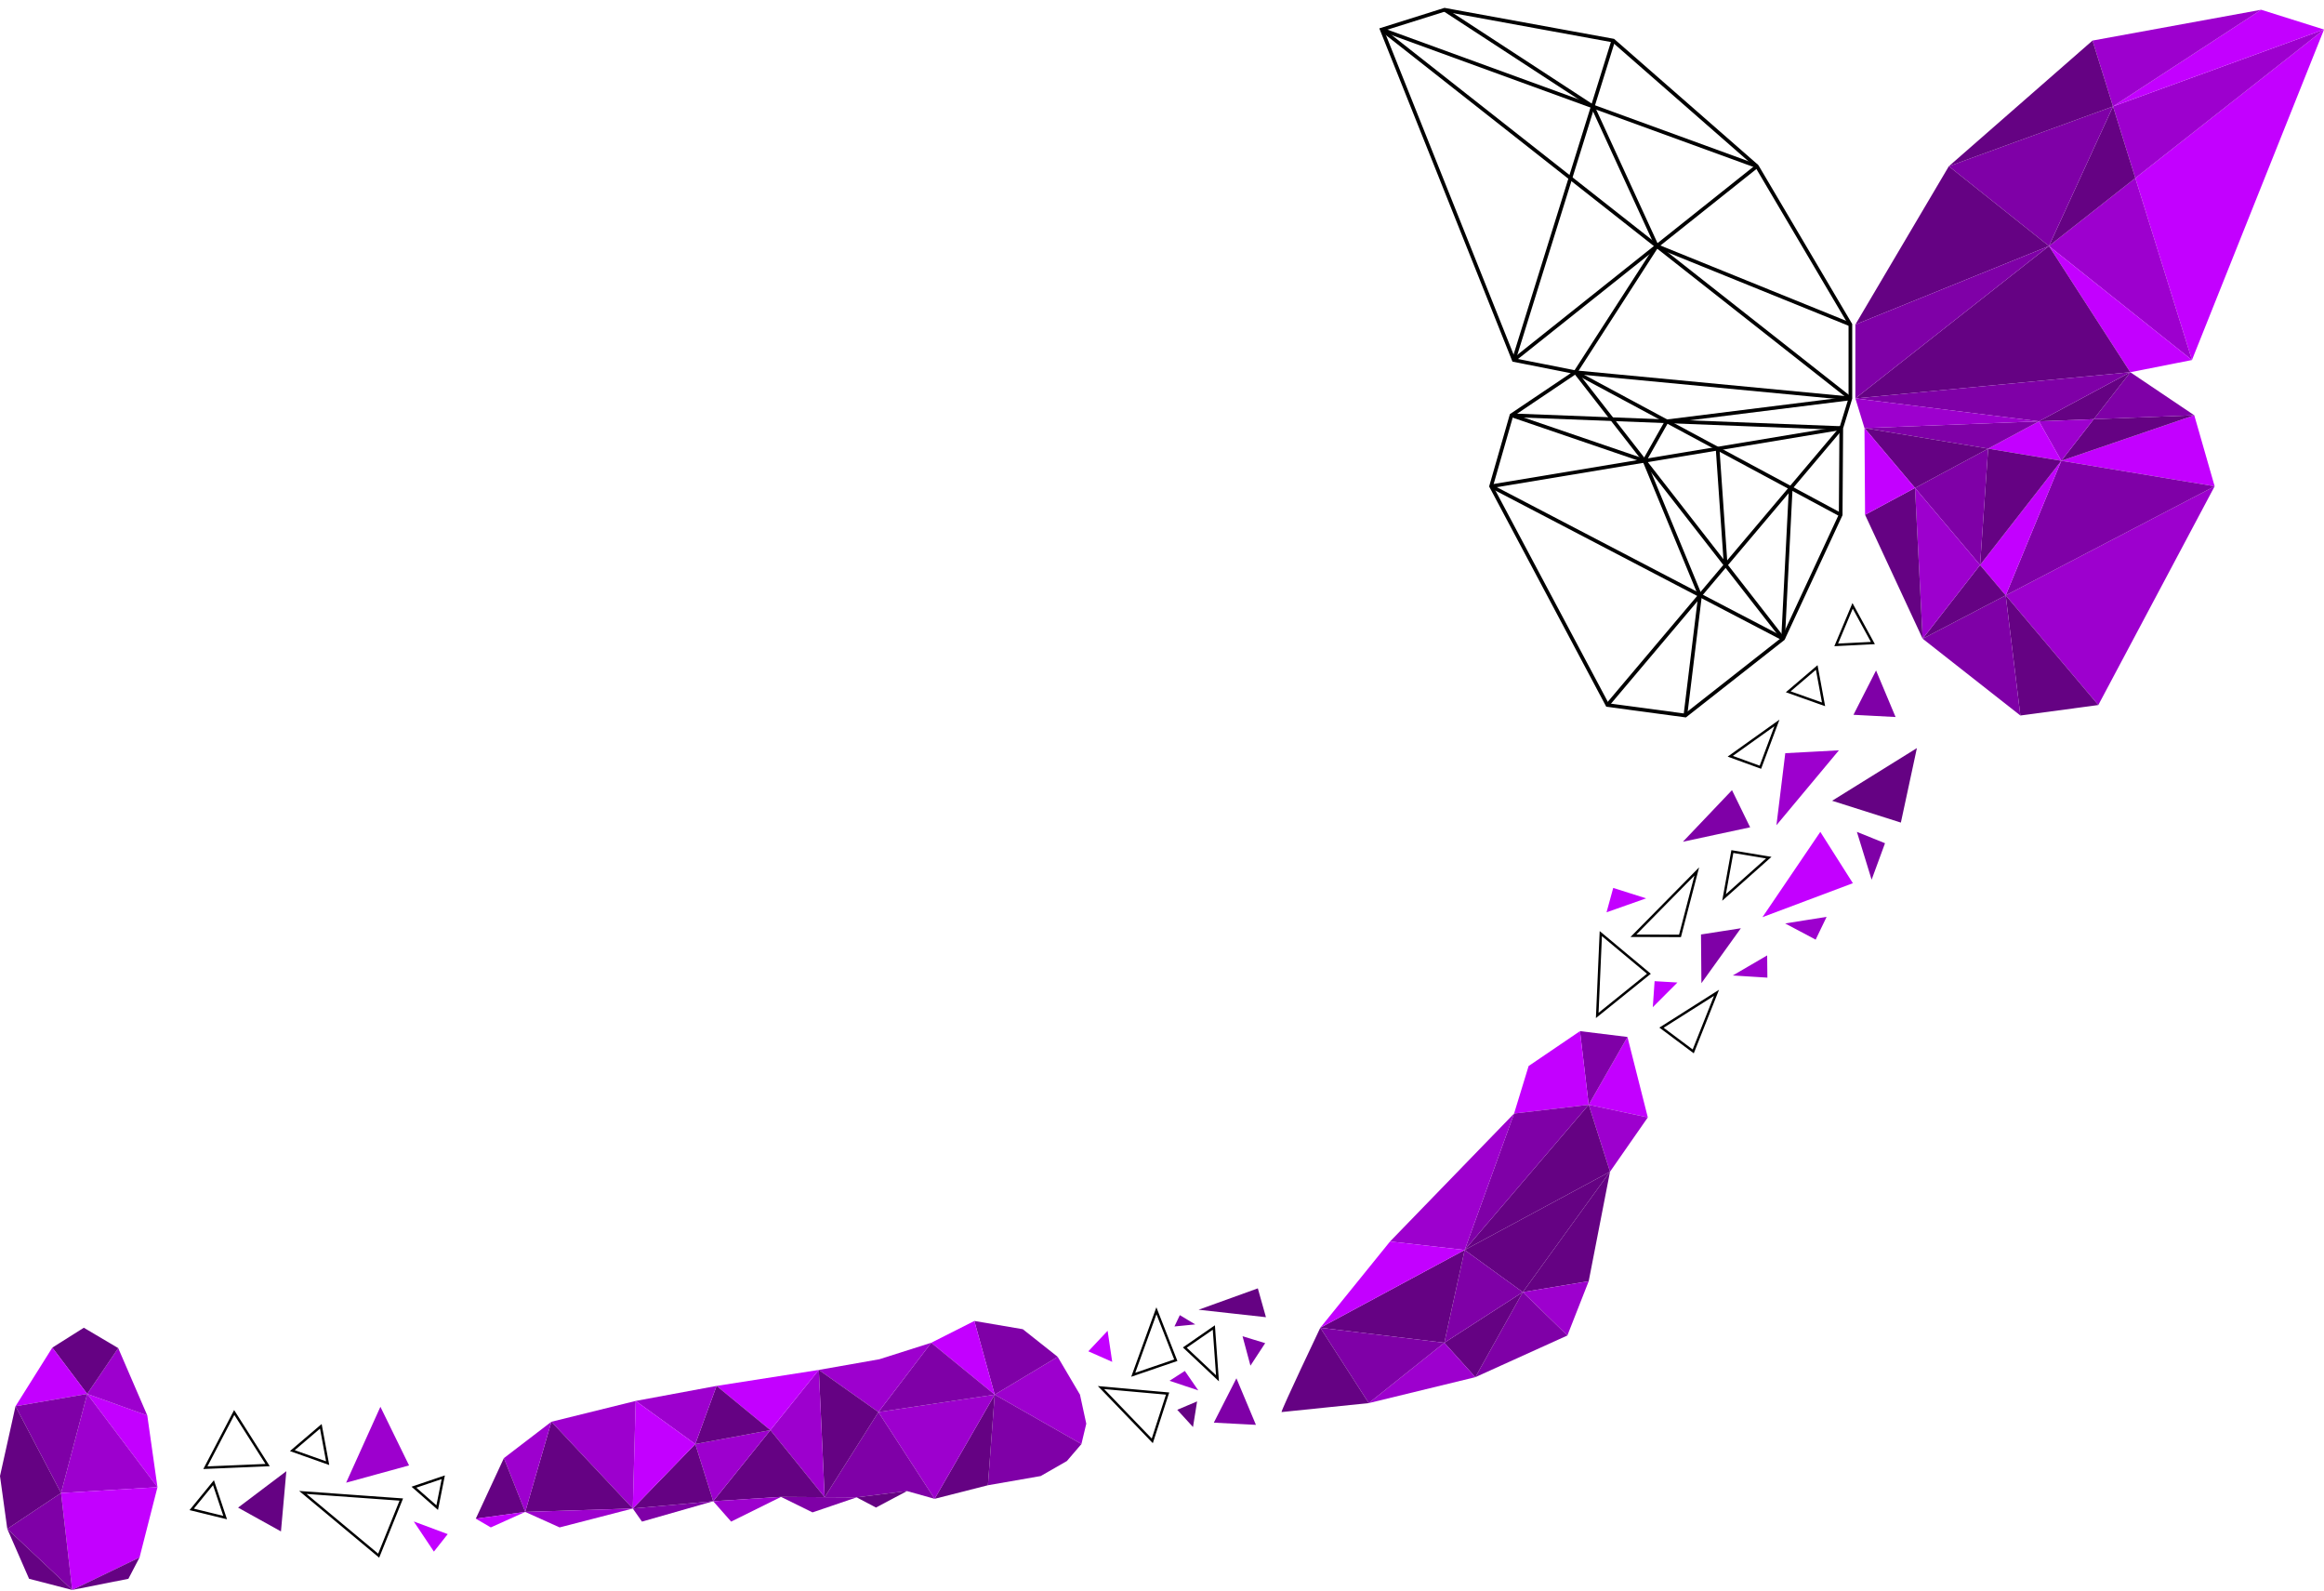 <?xml version="1.0" encoding="UTF-8"?>
<svg id="Camada_1" data-name="Camada 1" xmlns="http://www.w3.org/2000/svg" viewBox="0 0 1900 1300">
  <defs>
    <style>
      .cls-1 {
        fill: #650283;
      }

      .cls-2 {
        fill: #9d00ce;
      }

      .cls-3 {
        fill: #7f00a7;
      }

      .cls-4 {
        stroke-width: 3px;
      }

      .cls-4, .cls-5 {
        fill: none;
        stroke: #000;
        stroke-miterlimit: 10;
      }

      .cls-5 {
        stroke-width: 2px;
      }

      .cls-6 {
        fill: #c300ff;
      }
    </style>
  </defs>
  <g>
    <polygon class="cls-6" points="120.42 1156.89 128.74 1215.52 71.3 1139.27 120.42 1156.89"/>
    <polygon class="cls-2" points="71.3 1139.27 128.74 1215.52 49.91 1220.27 71.29 1139.27 71.3 1139.27"/>
    <polygon class="cls-6" points="128.74 1215.52 114.08 1272.95 59.02 1299.49 49.91 1220.27 128.74 1215.52"/>
    <polygon class="cls-2" points="96.66 1101.83 120.42 1156.89 71.3 1139.27 71.29 1139.27 96.66 1101.83"/>
    <polygon class="cls-1" points="114.08 1272.95 104.97 1290.38 59.02 1299.49 114.08 1272.95"/>
    <polygon class="cls-1" points="96.66 1101.83 71.29 1139.27 42.78 1101.44 68.53 1085.19 96.66 1101.83"/>
    <polygon class="cls-6" points="42.78 1101.44 71.29 1139.27 12.68 1149.36 42.78 1101.44"/>
    <polygon class="cls-3" points="71.29 1139.27 49.91 1220.27 12.68 1149.36 71.29 1139.27"/>
    <polygon class="cls-3" points="49.91 1220.27 59.02 1299.49 5.95 1249.58 49.91 1220.27"/>
    <polygon class="cls-1" points="59.02 1299.49 23.77 1290.38 5.95 1249.58 59.02 1299.49"/>
    <polygon class="cls-1" points="12.68 1149.36 49.91 1220.27 5.95 1249.58 0 1206.4 12.68 1149.36"/>
  </g>
  <g>
    <polygon class="cls-2" points="882.94 1139.86 888.09 1163.62 884.12 1180.26 813.22 1139.86 864.71 1108.96 882.94 1139.86"/>
    <polygon class="cls-3" points="884.12 1180.26 872.24 1194.13 850.85 1206.4 807.67 1213.93 813.22 1139.86 884.12 1180.26"/>
    <polygon class="cls-3" points="864.71 1108.96 813.22 1139.86 796.58 1079.65 836.19 1086.38 864.71 1108.96"/>
    <polygon class="cls-6" points="796.58 1079.65 813.22 1139.86 761.33 1097.47 796.58 1079.65"/>
    <polygon class="cls-1" points="813.22 1139.86 807.67 1213.93 764.1 1225.02 813.22 1139.86"/>
    <polygon class="cls-2" points="813.22 1139.86 764.1 1225.02 718.15 1154.12 813.22 1139.86"/>
    <polygon class="cls-3" points="813.22 1139.86 718.15 1154.12 761.33 1097.47 813.22 1139.86"/>
    <polygon class="cls-3" points="718.15 1154.12 764.1 1225.02 741.52 1218.68 700.33 1223.83 674.19 1223.67 718.15 1154.12"/>
    <polygon class="cls-2" points="761.33 1097.47 718.15 1154.12 669.43 1119.66 718.95 1110.94 761.33 1097.47"/>
    <polygon class="cls-1" points="741.52 1218.68 716.17 1232.15 700.33 1223.83 741.52 1218.68"/>
    <polygon class="cls-1" points="718.15 1154.12 674.19 1223.67 669.43 1119.66 718.15 1154.12"/>
    <polygon class="cls-3" points="700.33 1223.83 664.28 1236.11 638.54 1223.44 674.19 1223.67 700.33 1223.83"/>
    <polygon class="cls-2" points="669.43 1119.66 674.19 1223.67 629.84 1168.88 629.84 1168.87 669.43 1119.66"/>
    <polygon class="cls-1" points="629.84 1168.88 674.19 1223.67 638.54 1223.44 583.08 1227 629.84 1168.88"/>
    <polygon class="cls-6" points="669.43 1119.66 629.84 1168.87 585.85 1132.73 669.43 1119.66"/>
    <polygon class="cls-2" points="638.54 1223.44 597.74 1243.64 583.08 1227 638.54 1223.44"/>
    <polygon class="cls-2" points="629.84 1168.87 629.84 1168.88 583.08 1227 568.42 1180.26 629.84 1168.87"/>
    <polygon class="cls-1" points="629.84 1168.87 568.42 1180.26 585.85 1132.73 629.84 1168.87"/>
    <polygon class="cls-2" points="585.85 1132.73 568.42 1180.26 519.7 1145.01 585.85 1132.73"/>
    <polygon class="cls-1" points="568.42 1180.26 583.08 1227 517.33 1232.94 568.42 1180.26"/>
    <polygon class="cls-3" points="583.08 1227 524.85 1243.64 517.33 1232.94 583.08 1227"/>
    <polygon class="cls-6" points="568.42 1180.26 517.33 1232.94 519.7 1145.01 568.42 1180.26"/>
    <polygon class="cls-2" points="519.7 1145.01 517.33 1232.94 450.78 1162.04 519.7 1145.01"/>
    <polygon class="cls-1" points="450.78 1162.04 517.33 1232.94 429.39 1235.72 450.78 1162.04"/>
    <polygon class="cls-2" points="517.33 1232.94 457.51 1248.39 429.39 1235.72 517.33 1232.94"/>
    <polygon class="cls-2" points="450.78 1162.04 429.39 1235.72 411.96 1191.75 450.78 1162.04"/>
    <polygon class="cls-1" points="411.96 1191.75 429.39 1235.72 388.99 1241.26 411.96 1191.75"/>
    <polygon class="cls-6" points="429.39 1235.72 401.26 1248.39 388.99 1241.26 429.39 1235.72"/>
  </g>
  <g>
    <polygon class="cls-6" points="1330.54 847.53 1347.18 913.28 1298.85 902.98 1330.54 847.53"/>
    <polygon class="cls-2" points="1347.18 913.28 1316.28 957.65 1298.85 902.98 1347.18 913.28"/>
    <polygon class="cls-3" points="1330.54 847.53 1298.85 902.98 1291.72 842.77 1330.54 847.53"/>
    <polygon class="cls-1" points="1298.85 902.98 1316.28 957.65 1197.45 1021.63 1298.85 902.98"/>
    <polygon class="cls-1" points="1316.28 957.65 1298.85 1047.17 1244.98 1056.08 1316.28 957.65"/>
    <polygon class="cls-1" points="1316.28 957.65 1244.98 1056.08 1197.45 1021.63 1316.28 957.65"/>
    <polygon class="cls-6" points="1291.72 842.77 1298.85 902.98 1237.85 910.11 1249.73 871.29 1291.72 842.77"/>
    <polygon class="cls-3" points="1298.85 902.98 1197.45 1021.63 1237.85 910.11 1298.85 902.98"/>
    <polygon class="cls-2" points="1298.85 1047.17 1281.42 1091.53 1244.98 1056.08 1298.85 1047.17"/>
    <polygon class="cls-3" points="1281.42 1091.53 1206.16 1125.6 1244.98 1056.08 1281.42 1091.53"/>
    <polygon class="cls-1" points="1244.98 1056.08 1206.16 1125.6 1180.81 1097.47 1244.98 1056.08"/>
    <polygon class="cls-3" points="1244.98 1056.08 1180.81 1097.47 1197.45 1021.63 1244.98 1056.08"/>
    <polygon class="cls-2" points="1237.85 910.11 1197.45 1021.63 1136.45 1014.69 1237.85 910.11"/>
    <polygon class="cls-2" points="1180.81 1097.47 1206.16 1125.6 1119.02 1146.79 1180.81 1097.47"/>
    <polygon class="cls-1" points="1197.45 1021.63 1180.81 1097.47 1079.41 1085.19 1139.31 1052.94 1197.45 1021.63"/>
    <polygon class="cls-6" points="1197.45 1021.63 1139.31 1052.94 1079.41 1085.19 1136.45 1014.69 1197.45 1021.63"/>
    <polygon class="cls-3" points="1180.81 1097.47 1119.02 1146.79 1079.41 1085.19 1180.81 1097.47"/>
    <path class="cls-1" d="M1079.41,1085.19l39.61,61.6-71.3,7.33c0-2.38,31.69-68.92,31.69-68.92Z"/>
  </g>
  <g>
    <g>
      <polygon class="cls-4" points="1512.79 265.24 1436.38 135.89 1318.93 33.17 1181.02 7.97 1129.66 24.14 1237.61 294.25 1288.02 304.23 1235.71 339.42 1219.06 397.44 1314.17 576.24 1377.89 584.8 1457.78 522.03 1504.86 420.74 1505.34 349.88 1512.79 325.63 1512.79 265.24"/>
      <line class="cls-4" x1="1436.38" y1="135.89" x2="1237.61" y2="294.25"/>
      <line class="cls-4" x1="1129.66" y1="24.14" x2="1436.38" y2="135.89"/>
      <line class="cls-4" x1="1318.93" y1="33.17" x2="1237.61" y2="294.25"/>
      <line class="cls-4" x1="1181.02" y1="7.97" x2="1302.16" y2="86.99"/>
      <line class="cls-4" x1="1129.66" y1="24.14" x2="1512.79" y2="325.63"/>
      <line class="cls-4" x1="1512.79" y1="265.24" x2="1354.54" y2="201.1"/>
      <line class="cls-4" x1="1302.16" y1="86.99" x2="1354.54" y2="201.1"/>
      <line class="cls-4" x1="1288.02" y1="304.23" x2="1354.54" y2="201.1"/>
      <line class="cls-4" x1="1512.79" y1="325.63" x2="1288.02" y2="304.23"/>
      <line class="cls-4" x1="1504.86" y1="420.74" x2="1288.02" y2="304.23"/>
      <line class="cls-4" x1="1505.34" y1="349.88" x2="1219.06" y2="397.44"/>
      <line class="cls-4" x1="1314.17" y1="576.24" x2="1505.34" y2="349.88"/>
      <line class="cls-4" x1="1457.78" y1="522.03" x2="1219.06" y2="397.44"/>
      <line class="cls-4" x1="1235.71" y1="339.42" x2="1505.34" y2="349.88"/>
      <line class="cls-4" x1="1288.02" y1="304.23" x2="1457.78" y2="522.03"/>
      <line class="cls-4" x1="1377.89" y1="584.8" x2="1389.88" y2="486.59"/>
      <line class="cls-4" x1="1344.43" y1="376.61" x2="1389.88" y2="486.59"/>
      <line class="cls-4" x1="1235.71" y1="339.42" x2="1344.43" y2="376.61"/>
      <line class="cls-4" x1="1512.79" y1="325.63" x2="1362.68" y2="344.35"/>
      <line class="cls-4" x1="1344.43" y1="376.61" x2="1362.68" y2="344.35"/>
      <line class="cls-4" x1="1404.24" y1="366.68" x2="1410.83" y2="461.79"/>
      <line class="cls-4" x1="1457.78" y1="522.03" x2="1464.03" y2="398.8"/>
    </g>
    <g>
      <polygon class="cls-6" points="1900 24.14 1792.05 294.25 1745.73 145.53 1900 24.14"/>
      <polygon class="cls-2" points="1900 24.14 1745.73 145.53 1727.5 86.99 1900 24.14"/>
      <polygon class="cls-6" points="1900 24.14 1727.5 86.99 1848.64 7.97 1900 24.14"/>
      <polygon class="cls-2" points="1848.64 7.97 1727.5 86.99 1710.73 33.17 1848.64 7.97"/>
      <polygon class="cls-6" points="1793.95 339.42 1810.6 397.44 1685.23 376.61 1793.95 339.42"/>
      <polygon class="cls-2" points="1810.6 397.44 1715.49 576.24 1639.78 486.59 1639.78 486.59 1810.6 397.44"/>
      <polygon class="cls-3" points="1810.6 397.44 1639.78 486.59 1685.23 376.61 1810.6 397.44"/>
      <polygon class="cls-1" points="1793.95 339.42 1685.23 376.61 1711.73 342.61 1793.95 339.42"/>
      <polygon class="cls-3" points="1793.95 339.42 1711.73 342.61 1741.64 304.23 1793.95 339.42"/>
      <polygon class="cls-2" points="1745.73 145.53 1792.05 294.25 1675.13 201.1 1675.13 201.09 1745.73 145.53"/>
      <polygon class="cls-6" points="1792.05 294.25 1741.64 304.23 1675.13 201.1 1792.05 294.25"/>
      <polygon class="cls-1" points="1727.5 86.99 1745.73 145.53 1675.13 201.09 1727.5 86.99"/>
      <polygon class="cls-1" points="1675.13 201.1 1741.64 304.23 1516.87 325.63 1675.12 201.1 1675.13 201.1"/>
      <polygon class="cls-1" points="1741.64 304.23 1711.73 342.61 1666.98 344.35 1741.64 304.23"/>
      <polygon class="cls-3" points="1741.64 304.23 1666.98 344.35 1666.98 344.35 1516.87 325.63 1741.64 304.23"/>
      <polygon class="cls-3" points="1727.5 86.99 1675.13 201.09 1675.13 201.1 1675.12 201.1 1593.28 135.89 1727.5 86.99"/>
      <polygon class="cls-1" points="1727.5 86.99 1593.28 135.89 1710.73 33.17 1727.5 86.99"/>
      <polygon class="cls-1" points="1639.78 486.59 1715.49 576.24 1651.77 584.8 1639.78 486.59"/>
      <polygon class="cls-2" points="1711.73 342.61 1685.23 376.61 1666.98 344.35 1711.73 342.61"/>
      <polygon class="cls-6" points="1666.98 344.35 1685.23 376.61 1625.42 366.68 1666.98 344.35 1666.98 344.35"/>
      <polygon class="cls-6" points="1685.23 376.61 1639.78 486.59 1618.83 461.79 1685.23 376.61"/>
      <polygon class="cls-1" points="1685.23 376.61 1618.83 461.79 1625.42 366.68 1685.23 376.61"/>
      <polygon class="cls-1" points="1593.28 135.89 1675.12 201.1 1516.87 265.24 1593.28 135.89"/>
      <polygon class="cls-3" points="1516.87 265.24 1675.12 201.1 1516.87 325.63 1516.87 265.24"/>
      <polygon class="cls-3" points="1666.98 344.35 1625.42 366.68 1524.32 349.88 1666.98 344.35"/>
      <polygon class="cls-2" points="1666.98 344.35 1524.32 349.88 1516.87 325.63 1666.98 344.35"/>
      <polygon class="cls-3" points="1639.78 486.59 1651.77 584.8 1571.88 522.03 1639.78 486.59"/>
      <polygon class="cls-1" points="1639.78 486.59 1639.78 486.59 1571.88 522.03 1618.83 461.79 1639.78 486.59"/>
      <polygon class="cls-3" points="1625.42 366.68 1618.83 461.79 1565.63 398.8 1565.63 398.8 1625.42 366.68"/>
      <polygon class="cls-1" points="1625.42 366.68 1565.63 398.8 1565.63 398.8 1524.32 349.88 1625.42 366.68"/>
      <polygon class="cls-2" points="1565.63 398.8 1618.83 461.79 1571.88 522.03 1565.63 398.8"/>
      <polygon class="cls-1" points="1565.63 398.8 1571.88 522.03 1524.8 420.74 1565.63 398.8 1565.63 398.8"/>
      <polygon class="cls-3" points="1565.63 398.8 1565.63 398.8 1565.63 398.8 1565.63 398.8"/>
      <polygon class="cls-6" points="1524.32 349.88 1565.63 398.8 1524.8 420.74 1524.32 349.88"/>
    </g>
  </g>
  <polygon class="cls-5" points="218.78 1197.44 193.34 1198.51 167.91 1199.59 179.7 1177.02 191.49 1154.46 205.13 1175.95 218.78 1197.44"/>
  <polygon class="cls-5" points="328.09 1225.61 318.84 1248.55 309.59 1271.48 278.59 1245.64 247.6 1219.81 287.85 1222.71 328.09 1225.61"/>
  <polygon class="cls-1" points="229.7 1251.66 212.17 1241.93 194.65 1232.21 214.37 1217.32 234.1 1202.44 231.9 1227.05 229.7 1251.66"/>
  <polygon class="cls-5" points="357.44 1232.23 347.92 1223.87 338.41 1215.52 350.4 1211.45 362.39 1207.39 359.92 1219.81 357.44 1232.23"/>
  <polygon class="cls-5" points="262.3 1165.76 265.09 1180.81 267.87 1195.87 253.44 1190.76 239.01 1185.64 250.65 1175.7 262.3 1165.76"/>
  <polygon class="cls-2" points="282.98 1211.84 296.99 1180.81 311 1149.79 322.71 1173.75 334.43 1197.72 308.7 1204.78 282.98 1211.84"/>
  <polygon class="cls-5" points="174.53 1211.84 179.3 1226.09 184.07 1240.34 170.39 1237 156.72 1233.65 165.62 1222.75 174.53 1211.84"/>
  <polygon class="cls-3" points="992.38 1162.76 1009.58 1163.66 1026.79 1164.56 1018.81 1145.53 1010.84 1126.51 1001.61 1144.63 992.38 1162.76"/>
  <polygon class="cls-5" points="954.58 1138.99 948.32 1158.32 942.06 1177.66 921.1 1155.88 900.13 1134.09 927.36 1136.54 954.58 1138.99"/>
  <polygon class="cls-5" points="992.38 1085 980.53 1093.2 968.67 1101.41 982.02 1113.96 995.36 1126.51 993.87 1105.75 992.38 1085"/>
  <polygon class="cls-1" points="975.34 1166.35 968.91 1159.3 962.47 1152.26 970.58 1148.83 978.69 1145.4 977.02 1155.88 975.34 1166.35"/>
  <polygon class="cls-6" points="905.53 1087.68 907.41 1100.38 909.3 1113.08 899.53 1108.76 889.77 1104.45 897.65 1096.07 905.53 1087.68"/>
  <polygon class="cls-5" points="926.49 1123.64 935.96 1097.47 945.44 1071.31 953.36 1091.52 961.28 1111.73 943.89 1117.68 926.49 1123.64"/>
  <polygon class="cls-3" points="1022.31 1116.17 1019.08 1104.15 1015.85 1092.14 1025.11 1094.96 1034.36 1097.78 1028.33 1106.97 1022.31 1116.17"/>
  <polygon class="cls-3" points="1430.83 676.17 1423.42 660.99 1416 645.81 1395.93 666.9 1375.86 687.98 1403.34 682.07 1430.83 676.17"/>
  <polygon class="cls-1" points="1554.07 672.32 1560.62 641.88 1567.17 611.43 1532.52 632.96 1497.87 654.48 1525.97 663.4 1554.07 672.32"/>
  <polygon class="cls-2" points="1503.4 613.25 1481.48 614.43 1459.56 615.6 1455.95 645.03 1452.34 674.46 1477.87 643.86 1503.4 613.25"/>
  <polygon class="cls-3" points="1530.15 719 1535.63 704.09 1541.1 689.19 1529.61 684.55 1518.12 679.91 1524.14 699.46 1530.15 719"/>
  <polygon class="cls-5" points="1409.51 733.52 1427.79 717.24 1446.06 700.97 1431.18 698.49 1416.3 696.01 1412.9 714.77 1409.51 733.52"/>
  <polygon class="cls-6" points="1488.21 679.91 1464.56 714.77 1440.91 749.62 1477.87 735.74 1514.83 721.86 1501.52 700.89 1488.21 679.91"/>
  <polygon class="cls-5" points="1452.73 590.89 1433.65 604.5 1414.58 618.1 1426.9 622.59 1439.23 627.07 1445.98 608.98 1452.73 590.89"/>
  <polygon class="cls-5" points="1358.38 839.94 1371.35 849.64 1384.31 859.33 1393.83 835.39 1403.34 811.45 1380.86 825.69 1358.38 839.94"/>
  <polygon class="cls-5" points="1348.07 795.87 1326.95 812.9 1305.83 829.93 1307.29 796.5 1308.75 763.06 1328.41 779.47 1348.07 795.87"/>
  <polygon class="cls-3" points="1423.26 758.68 1406.96 761.23 1390.66 763.77 1390.83 783.67 1391 803.57 1407.13 781.13 1423.26 758.68"/>
  <polygon class="cls-6" points="1351.24 823.21 1351.99 812.57 1352.73 801.93 1362.06 802.48 1371.39 803.02 1361.32 813.11 1351.24 823.21"/>
  <polygon class="cls-6" points="1345.8 734.24 1329.62 739.94 1313.43 745.65 1316.17 735.68 1318.9 725.72 1332.35 729.98 1345.8 734.24"/>
  <polygon class="cls-5" points="1335.42 764.81 1361.32 738.54 1387.21 712.27 1380.35 738.6 1373.49 764.93 1354.45 764.87 1335.42 764.81"/>
  <polygon class="cls-2" points="1416.65 797.28 1430.7 789.08 1444.75 780.88 1444.84 789.97 1444.94 799.05 1430.79 798.16 1416.65 797.28"/>
  <polygon class="cls-6" points="366.03 1253.87 360.39 1261.01 354.74 1268.16 346.51 1255.84 338.28 1243.53 352.16 1248.7 366.03 1253.87"/>
  <polygon class="cls-1" points="1028.35 1053 1031.66 1064.79 1034.98 1076.58 1007.44 1073.53 979.89 1070.48 1004.12 1061.74 1028.35 1053"/>
  <polygon class="cls-3" points="960.18 1084.15 962.38 1079.52 964.58 1074.9 970.87 1078.68 977.17 1082.47 968.67 1083.31 960.18 1084.15"/>
  <polygon class="cls-2" points="979.67 1136.4 967.9 1132.48 956.13 1128.56 962.4 1124.53 968.67 1120.5 974.17 1128.45 979.67 1136.4"/>
  <polygon class="cls-2" points="1459.47 754.75 1476.42 752.06 1493.37 749.37 1488.88 758.68 1484.4 767.99 1471.93 761.37 1459.47 754.75"/>
  <polygon class="cls-3" points="1515.31 584.22 1532.52 585.13 1549.73 586.03 1541.75 567 1533.78 547.97 1524.54 566.1 1515.31 584.22"/>
  <polygon class="cls-5" points="1485.28 545.54 1488.07 560.6 1490.85 575.66 1476.42 570.54 1461.99 565.42 1473.64 555.48 1485.28 545.54"/>
  <polygon class="cls-5" points="1531.19 525.56 1516.19 526.32 1501.2 527.08 1507.91 511.13 1514.61 495.18 1522.9 510.37 1531.19 525.56"/>
</svg>